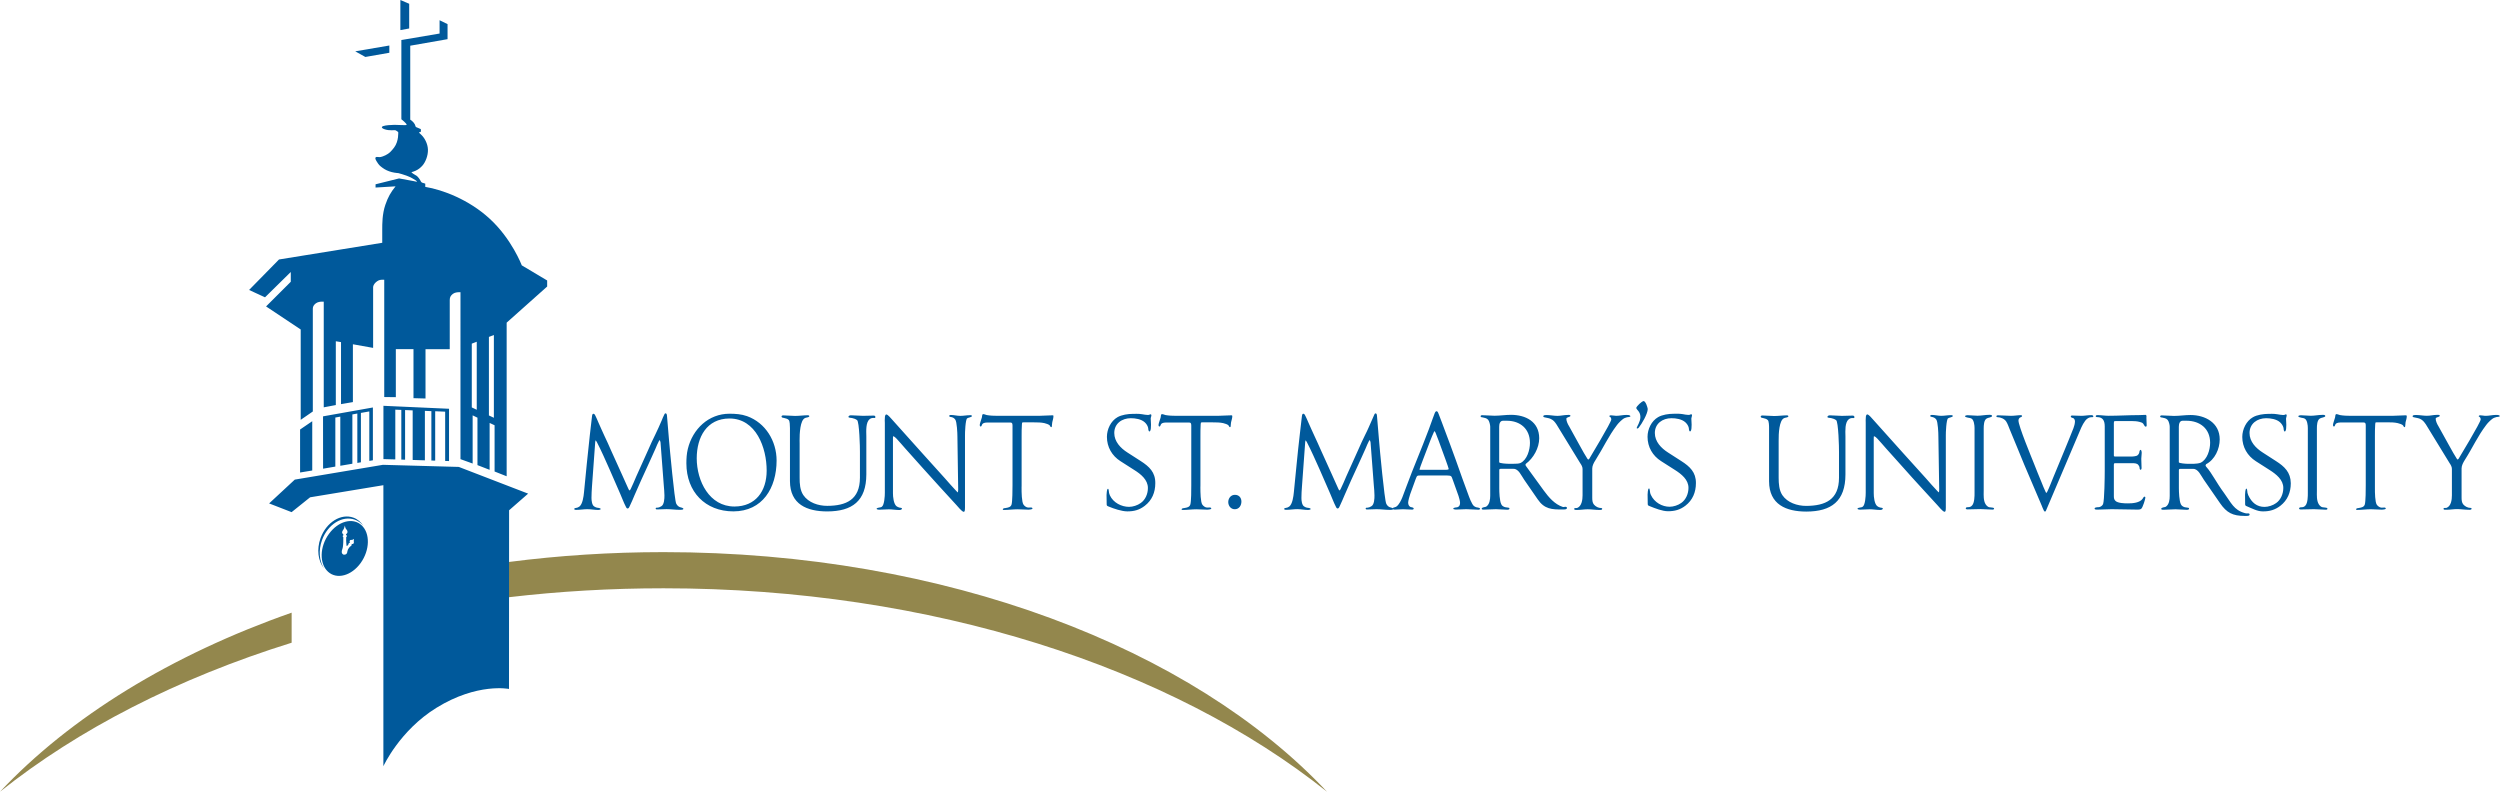 <?xml version="1.0" ?>
<svg xmlns="http://www.w3.org/2000/svg" viewBox="0 0 524.02 165.95">
	<path fill="#93874D" d="M106.69,117.79c10.47-1.35,21.3-2.06,32.39-2.06c59.11,0,110.82,20.14,139.08,50.23  c-32.57-25.99-82.77-42.65-139.08-42.65c-11.06,0-21.89,0.64-32.39,1.87L106.69,117.79 M0,165.95  c14.75-15.7,35.89-28.69,61.13-37.53v6.3C37.26,142.15,16.4,152.87,0,165.95z"/>
	<path fill="#00599B" d="M260.21,105.13c0,0.83-0.49,1.61-1.39,1.61c-0.84,0-1.36-0.72-1.37-1.5c0.01-0.81,0.55-1.52,1.39-1.52  C259.68,103.71,260.21,104.31,260.21,105.13z M141.74,105.56c-0.36-0.72-1.37-11.68-1.51-13.33l-0.43-5.13  c-0.02-0.1-0.02-0.42-0.28-0.47c-0.2,0.02-0.26,0.21-0.3,0.31c-0.19,0.35-0.35,0.77-0.51,1.16c-0.46,1.02-0.87,2.05-1.38,3.04  c-0.52,1-0.98,2.08-1.44,3.11c-0.84,1.86-1.68,3.72-2.52,5.6c-0.38,0.86-0.74,1.8-1.16,2.63c-0.05,0.12-0.18,0.33-0.25,0.31  c-0.06,0.03-0.2-0.21-0.25-0.34c-0.16-0.33-0.3-0.69-0.46-1.02l-0.92-2.05l-2.28-5.04c-0.43-0.97-0.84-1.94-1.31-2.88  c-0.48-1-0.89-2-1.35-3c-0.19-0.41-0.35-0.88-0.57-1.28c-0.06-0.1-0.16-0.43-0.43-0.46c-0.29,0.05-0.29,0.44-0.3,0.53l-0.46,3.98  c-0.46,4-0.82,7.98-1.22,11.97c-0.08,0.86-0.29,2.49-0.98,2.99c-0.26,0.19-0.43,0.23-0.75,0.29c-0.05,0.02-0.26-0.02-0.32,0.2  c0.04,0.22,0.26,0.18,0.38,0.19c0.05,0,0.1,0,0.12,0c0.77,0,1.5-0.14,2.25-0.14c0.78,0,1.51,0.16,2.31,0.16  c0.04-0.03,0.38,0,0.49-0.16c0.01-0.09-0.06-0.16-0.13-0.19c-0.51-0.18-0.66-0.01-1.24-0.39c-0.46-0.28-0.56-1.24-0.56-1.78  c0-0.77,0.05-1.57,0.1-2.35l0.68-9.34c0-0.06,0.06-0.39,0.07-0.39c0.03-0.02,0.27,0.32,0.3,0.42c0.95,1.83,1.79,3.77,2.63,5.65  c0.76,1.72,1.5,3.43,2.25,5.16c0.38,0.85,0.71,1.8,1.15,2.64c0.06,0.1,0.14,0.41,0.4,0.43c0.26-0.02,0.35-0.34,0.4-0.43  c0.39-0.76,0.69-1.56,1.03-2.33c0.93-2.08,1.82-4.19,2.8-6.24c0.57-1.2,1.08-2.42,1.63-3.61c0.22-0.5,0.43-1.08,0.7-1.54  c0.06-0.1,0.12-0.2,0.14-0.18c0.06,0,0.19,0.35,0.19,0.47l0.68,8.96c0.05,0.72,0.14,1.44,0.14,2.15c0.01,0.66-0.05,1.95-0.66,2.28  c-0.27,0.16-0.52,0.27-0.8,0.29c-0.01,0-0.06,0-0.11,0c-0.08,0-0.25-0.01-0.27,0.17c0,0.16,0.16,0.2,0.23,0.2c0.02,0,0.05,0,0.08,0  c0.65,0,1.33-0.06,1.98-0.06c0.89,0,1.81,0.14,2.71,0.14c0.02,0,0.09,0,0.16,0c0.22-0.03,0.58,0.05,0.66-0.22  c-0.1-0.25-0.74-0.3-0.83-0.38C142.11,106.11,141.91,105.88,141.74,105.56z M162.78,96.54c-0.01,5.73-2.93,10.64-9.07,10.65  c-5.89-0.01-9.83-4.1-9.84-10.07c0-1,0.06-2.01,0.3-3.01c1.01-4.19,4.36-7.39,8.73-7.39c1.25,0,2.48,0.08,3.69,0.51  C160.45,88.62,162.78,92.43,162.78,96.54z M152.91,87.72c-4.77,0.01-6.86,3.9-6.87,8.34c0.01,4.8,2.65,10.1,7.9,10.11  c4.43-0.01,6.75-3.19,6.76-7.51C160.71,93.83,158.46,87.73,152.91,87.72z M183.12,87.11c-0.74,0-1.5,0.05-2.23,0.05  c-0.84,0-1.65-0.11-2.5-0.11c-0.16,0-0.53,0.02-0.55,0.37c0.1,0.14,0.27,0.1,0.28,0.14c0.16,0.03,0.32,0.03,0.47,0.06  c0.4,0.09,0.71,0.19,1.05,0.43c0.49,0.3,0.63,5.86,0.61,6.7v5.38c-0.01,4.6-2.86,5.89-6.86,5.9c-1.86,0-3.92-0.66-5.01-2.26  c-0.69-1.03-0.78-2.42-0.77-3.64v-7.16c0-0.16-0.01-0.36-0.01-0.61c-0.01-1.48,0.11-4.31,1.15-4.74c0.15-0.11,0.79-0.1,0.89-0.35  c0-0.21-0.21-0.23-0.3-0.23c-0.88,0-1.8,0.14-2.69,0.14c-0.79,0-1.6-0.11-2.4-0.11c-0.03,0-0.06,0-0.1,0  c-0.13,0-0.34,0.04-0.34,0.28c0.08,0.24,0.4,0.22,0.5,0.25c0.36,0.09,0.78,0.17,1.02,0.44c0.21,0.19,0.25,1.16,0.25,1.69  c0,0.1,0,0.18,0,0.25c0,3.63,0,7.24,0,10.87c0.01,4.88,3.58,6.34,7.8,6.35c5.23-0.01,8.2-2.16,8.21-7.77v-7.95  c0-0.28-0.02-0.63-0.02-1.01c0-1.32,0.17-2.87,1.51-2.87c0.04,0,0.12,0.02,0.21,0.02c0.07,0,0.2-0.05,0.2-0.18  C183.5,87.16,183.28,87.11,183.12,87.11z M203.38,87.02c-0.05,0-0.09,0.01-0.09,0.01c-0.69,0-1.34,0.14-2.01,0.14  c-0.66,0-1.31-0.19-1.98-0.19c-0.1,0-0.33,0-0.34,0.23c0.08,0.24,0.42,0.17,0.44,0.21c0.38,0.09,0.6,0.21,0.83,0.53  c0.35,0.46,0.45,2.87,0.45,3.52l0.16,10.92v0.19c0,0.02,0,0.07,0,0.14c0,0.21-0.05,0.5-0.05,0.5c-0.02,0.02-0.3-0.25-0.34-0.3  c-0.82-0.86-1.6-1.77-2.39-2.66c-1.55-1.72-3.13-3.47-4.67-5.18c-2.18-2.41-4.35-4.82-6.52-7.27c-0.2-0.18-0.72-0.91-1.1-0.94  c-0.35,0.08-0.29,0.72-0.32,1.22c0,0.26,0.02,0.49,0.02,0.56v14.63c0.01,0.66-0.11,2.58-0.62,2.93c-0.31,0.26-1.02,0.1-1.12,0.46  c0.11,0.17,0.48,0.13,0.52,0.17c0.68,0,1.39-0.08,2.06-0.08c0.7,0,1.43,0.14,2.15,0.14c0.12-0.01,0.57,0.03,0.61-0.33  c-0.13-0.17-0.44-0.13-0.52-0.17c-0.25-0.06-0.41-0.14-0.63-0.29c-0.6-0.45-0.76-1.99-0.75-2.73V91.93c0-0.02,0-0.07,0-0.13  c0-0.17,0.02-0.36,0.02-0.36c0.21-0.01,0.6,0.34,0.75,0.52c0.63,0.66,1.19,1.36,1.79,2.02c1.25,1.39,2.47,2.78,3.72,4.16  c2.31,2.61,4.7,5.16,7.03,7.73c0.26,0.25,1.1,1.38,1.54,1.42c0.31-0.09,0.21-0.6,0.25-0.87c0-0.08,0-0.14,0-0.16V91.29  c-0.02-0.5,0.09-3.44,0.47-3.61c0.24-0.17,0.89-0.21,0.99-0.46C203.69,87,203.48,87.02,203.38,87.02z M220.67,87.05  c-0.98,0-1.93,0.11-2.91,0.11h-8.66c-0.76,0-1.54-0.03-2.27-0.16c-0.23-0.05-0.5-0.2-0.78-0.2c-0.26,0.11-0.18,0.62-0.25,0.73  c-0.08,0.35-0.43,1.2-0.44,1.55c0.01,0.08,0.01,0.31,0.22,0.33c0.38-0.15-0.04-0.82,1.36-0.85h4.83c0.41,0.01,0.44,0.21,0.46,0.64  v12.5c0,0.77-0.01,3.51-0.21,4.08c-0.17,0.5-0.66,0.61-1.16,0.69c-0.1,0.06-0.58-0.02-0.67,0.28c0,0.11,0.12,0.14,0.16,0.14  c0.03,0,0.07,0,0.09,0c0.96,0,1.91-0.14,2.85-0.14c0.75,0,1.55,0.08,2.31,0.08c0.12-0.04,0.71,0,0.82-0.23  c-0.02-0.18-0.17-0.22-0.28-0.23c-0.2,0-0.41,0.02-0.6,0.02c-0.36,0.01-0.82-0.32-1.01-0.63c-0.37-0.53-0.41-2.55-0.4-3.6  c0-0.13,0.01-0.25,0.01-0.35V91.46c0-0.83,0-1.66,0.06-2.49c0.04-0.36-0.03-0.43,0.29-0.44c0.54,0,1.11,0,1.65,0  c0.2,0,0.41,0,0.62,0c0.73,0,1.47,0.01,2.16,0.16c0.32,0.08,0.94,0.26,1.12,0.49c0.06,0.07,0.11,0.29,0.29,0.37  c0.21-0.08,0.14-0.26,0.16-0.34c0.03-0.25,0.03-0.49,0.08-0.73c0.08-0.38,0.24-0.8,0.24-1.24C220.83,87.18,220.8,87.05,220.67,87.05  z M258.15,87.05c-0.99,0-1.94,0.11-2.91,0.11h-8.67c-0.76,0-1.54-0.03-2.27-0.16c-0.23-0.05-0.5-0.2-0.78-0.2  c-0.26,0.11-0.18,0.62-0.25,0.74c-0.08,0.35-0.43,1.2-0.44,1.54c0.01,0.09,0.01,0.31,0.22,0.33c0.38-0.15-0.04-0.82,1.36-0.85h4.83  c0.41,0.01,0.44,0.21,0.46,0.64v12.5c0.01,0.77,0,3.51-0.21,4.08c-0.17,0.5-0.66,0.61-1.15,0.69c-0.1,0.06-0.59-0.01-0.67,0.28  c0,0.11,0.12,0.14,0.16,0.14c0.03,0,0.06,0,0.09,0c0.96,0,1.91-0.14,2.85-0.14c0.75,0,1.55,0.08,2.31,0.08  c0.12-0.04,0.71,0,0.82-0.23c-0.02-0.17-0.17-0.23-0.28-0.23c-0.2,0-0.42,0.02-0.6,0.02c-0.36,0.01-0.81-0.32-1.01-0.63  c-0.36-0.53-0.4-2.55-0.4-3.6c0-0.13,0.01-0.25,0.01-0.35V91.46c0-0.83,0-1.66,0.05-2.49c0.05-0.36-0.03-0.43,0.3-0.44  c0.54,0,1.11,0,1.66,0c0.2,0,0.41,0,0.61,0c0.73,0,1.47,0.01,2.16,0.16c0.32,0.08,0.94,0.26,1.12,0.49c0.06,0.07,0.11,0.3,0.29,0.37  c0.21-0.08,0.13-0.26,0.16-0.34c0.03-0.25,0.03-0.49,0.08-0.73c0.08-0.38,0.25-0.8,0.25-1.24  C258.31,87.17,258.27,87.05,258.15,87.05z M309.4,106.31c0.12,0.07,0.71,0.05,0.83,0.3c-0.01,0.19-0.19,0.23-0.28,0.23  c-0.88,0-1.75-0.11-2.61-0.11c-0.73,0-1.43,0.08-2.17,0.08c-0.07-0.04-0.46,0-0.57-0.17c0.09-0.33,0.76-0.25,0.9-0.33  c0.39-0.12,0.53-0.46,0.54-0.88c0-0.4-0.19-1.06-0.32-1.47l-1.11-3.11c-0.42-1.05-0.21-1.16-1.33-1.19h-5.43  c-0.83,0.03-0.8-0.05-1.11,0.75l-1.15,3.16c-0.13,0.35-0.43,1.44-0.43,1.77c0.01,0.4,0.12,0.72,0.47,0.92  c0.07,0.07,0.62,0.03,0.7,0.33c-0.02,0.25-0.29,0.22-0.35,0.23c-0.55,0-1.36-0.08-1.9-0.08c-0.65,0-1.08,0.08-1.74,0.08  c-0.05-0.01-0.22,0-0.34-0.07c-0.13,0.14-0.4,0.1-0.58,0.12c-0.08,0-0.14,0-0.16,0c-0.9,0-1.83-0.14-2.72-0.14  c-0.65,0-1.32,0.06-1.98,0.06c-0.03,0-0.05,0-0.08,0c-0.07,0-0.23-0.04-0.23-0.2c0.02-0.18,0.19-0.17,0.27-0.18  c0.05,0,0.1,0.01,0.11,0.01c0.28-0.03,0.54-0.13,0.81-0.3c0.62-0.33,0.67-1.61,0.66-2.28c0-0.71-0.08-1.43-0.14-2.15l-0.68-8.96  c0-0.12-0.12-0.47-0.19-0.47c-0.02-0.02-0.08,0.07-0.14,0.17c-0.26,0.46-0.48,1.04-0.7,1.55c-0.55,1.19-1.06,2.41-1.63,3.6  c-0.98,2.05-1.88,4.15-2.8,6.24c-0.35,0.77-0.65,1.58-1.03,2.33c-0.06,0.1-0.14,0.41-0.4,0.44c-0.27-0.03-0.35-0.34-0.4-0.43  c-0.44-0.84-0.77-1.79-1.15-2.64c-0.76-1.72-1.49-3.44-2.25-5.16c-0.85-1.88-1.69-3.82-2.64-5.65c-0.03-0.11-0.27-0.43-0.3-0.42  c-0.01,0-0.07,0.33-0.07,0.39l-0.68,9.34c-0.06,0.78-0.11,1.57-0.11,2.35c-0.01,0.54,0.1,1.5,0.56,1.78  c0.57,0.38,0.73,0.21,1.24,0.38c0.07,0.03,0.14,0.1,0.14,0.19c-0.11,0.17-0.46,0.13-0.5,0.17c-0.81,0-1.54-0.17-2.31-0.17  c-0.76,0-1.49,0.14-2.26,0.14c-0.01,0-0.06,0-0.11,0c-0.12-0.02-0.34,0.03-0.38-0.19c0.05-0.22,0.27-0.18,0.31-0.2  c0.33-0.06,0.49-0.1,0.75-0.29c0.68-0.51,0.89-2.13,0.97-2.99c0.41-3.99,0.76-7.98,1.23-11.97l0.46-3.98  c0.02-0.1,0.01-0.48,0.3-0.53c0.27,0.03,0.36,0.36,0.43,0.46c0.22,0.4,0.39,0.87,0.58,1.28c0.46,1,0.87,2,1.35,2.99  c0.46,0.95,0.87,1.92,1.31,2.89l2.28,5.04l0.92,2.05c0.17,0.34,0.3,0.7,0.46,1.02c0.05,0.13,0.19,0.37,0.25,0.35  c0.07,0.02,0.2-0.19,0.25-0.31c0.43-0.83,0.79-1.77,1.17-2.63c0.84-1.88,1.68-3.74,2.52-5.6c0.46-1.02,0.92-2.1,1.44-3.11  c0.52-0.99,0.92-2.01,1.39-3.04c0.16-0.38,0.33-0.8,0.51-1.16c0.04-0.09,0.1-0.29,0.3-0.3c0.26,0.05,0.25,0.37,0.27,0.47l0.43,5.13  c0.13,1.65,1.15,12.61,1.52,13.33c0.15,0.32,0.35,0.55,0.66,0.71c0.09,0.06,0.47,0.11,0.69,0.24c0.16-0.21,0.58-0.16,0.82-0.37  c0.52-0.39,0.96-1.3,1.2-1.9c0.32-0.86,0.65-1.72,0.97-2.58c0.68-1.77,1.33-3.54,2.07-5.3c0.87-2.13,1.71-4.27,2.53-6.43  c0.27-0.72,0.52-1.44,0.78-2.16c0.14-0.39,0.28-0.8,0.44-1.18c0.06-0.09,0.12-0.38,0.38-0.41c0.3,0.03,0.37,0.46,0.43,0.55  c0.46,1.12,0.84,2.25,1.28,3.38c0.78,2.1,1.6,4.22,2.34,6.33c0.9,2.57,1.82,5.13,2.77,7.68c0.19,0.5,0.4,1.02,0.67,1.48  C308.8,105.98,309.02,106.18,309.4,106.31z M302.24,94.26c-0.44-1.19-0.85-2.39-1.33-3.54c-0.05-0.12-0.19-0.35-0.22-0.34  c0,0,0,0-0.01,0c-0.04,0-0.14,0.16-0.16,0.26c-0.48,1.02-0.99,2.43-1.41,3.51c-0.14,0.38-1.58,4.08-1.57,4.24  c0,0.07,0.05,0.08,0.17,0.08c0.03,0,0.07,0,0.09,0h5.27c0.02,0,0.06,0,0.1,0c0.22,0,0.49-0.05,0.49-0.17  C303.68,98.15,302.37,94.61,302.24,94.26z M328.45,106.48c-0.05,0.35-0.52,0.29-0.65,0.31c-0.11,0-0.22,0-0.33,0  c-2.16,0.01-3.74-0.05-5.15-2.12l-2.85-4.13c-0.58-0.83-1.16-2.28-2.21-2.27h-2.71c-0.22,0.01-0.28,0.06-0.29,0.28v3.74  c-0.01,0.8,0.06,2.72,0.42,3.4c0.15,0.32,0.34,0.43,0.66,0.57c0.27,0.11,0.57,0.08,0.87,0.16c0.06,0.01,0.17,0.02,0.19,0.17  c-0.03,0.26-0.31,0.24-0.43,0.25c-0.04,0-0.07,0-0.08,0c-0.79,0-1.55-0.11-2.34-0.11c-0.73,0-1.49,0.08-2.22,0.08  c-0.03,0-0.17,0.01-0.3,0.01c-0.19-0.02-0.39,0.04-0.46-0.18c0.07-0.41,0.8-0.29,1.01-0.49c0.64-0.46,0.78-1.46,0.78-2.23v-14.5  c0-0.36-0.2-1.17-0.44-1.44c-0.33-0.36-0.74-0.39-1.17-0.5c-0.07-0.03-0.33,0.03-0.41-0.2c0-0.23,0.2-0.25,0.36-0.25  c0.85,0,1.72,0.11,2.55,0.11c1.16,0,2.3-0.19,3.48-0.19c3.04,0.01,5.89,1.41,5.9,4.91c0,2.03-1.21,4.18-2.79,5.35  c-0.05,0.07-0.1,0.17-0.09,0.23c-0.01,0.08,0.11,0.25,0.17,0.33l3.67,5.05c1.03,1.41,2.29,2.89,3.99,3.44  c0.03,0.02,0.07,0.02,0.12,0.02c0.14,0,0.28-0.06,0.46-0.06C328.26,106.23,328.45,106.28,328.45,106.48z M315.87,88.19h-0.82  c-0.65,0-0.81,0.67-0.81,1.27v7.42c0,0.25,1.6,0.33,1.89,0.33h1.17c0.38,0,1.08-0.01,1.4-0.16c1.39-0.66,1.99-2.74,1.99-4.22  C320.69,89.9,318.66,88.2,315.87,88.19z M344.53,84.06c-0.43,0.05-1.5,1.11-1.56,1.44c0.05,0.43,0.87,0.72,0.87,1.92  c0,0.97-0.76,2.05-0.78,2.27l0.06,0.13c0.25,0,0.34-0.14,0.4-0.22c0.6-0.73,1.85-2.85,1.86-3.87  C345.34,85.4,344.97,84.14,344.53,84.06z M388.32,87.11c-0.74,0-1.5,0.06-2.23,0.06c-0.83,0-1.65-0.11-2.5-0.11  c-0.16,0-0.53,0.02-0.55,0.37c0.09,0.14,0.27,0.1,0.28,0.14c0.16,0.03,0.32,0.03,0.48,0.06c0.4,0.09,0.71,0.19,1.06,0.43  c0.49,0.3,0.63,5.86,0.61,6.7v5.38c-0.01,4.6-2.86,5.88-6.87,5.9c-1.86,0-3.92-0.66-5.01-2.26c-0.68-1.03-0.77-2.42-0.77-3.64v-7.15  c0-0.16,0-0.37,0-0.61c-0.02-1.48,0.11-4.32,1.15-4.74c0.15-0.11,0.79-0.1,0.89-0.35c0-0.22-0.22-0.23-0.3-0.23  c-0.88,0-1.8,0.14-2.69,0.14c-0.78,0-1.59-0.11-2.38-0.11c-0.03,0-0.07,0-0.1,0c-0.13,0-0.34,0.04-0.34,0.28  c0.08,0.24,0.4,0.21,0.49,0.25c0.36,0.09,0.77,0.17,1.02,0.45c0.21,0.19,0.26,1.16,0.25,1.69c0,0.1,0,0.18,0,0.25  c0,3.63,0,7.24,0,10.87c0.01,4.88,3.58,6.34,7.8,6.35c5.24-0.01,8.2-2.16,8.21-7.77v-7.96c0-0.28-0.02-0.64-0.02-1.02  c0-1.32,0.17-2.85,1.5-2.86c0.04,0,0.12,0.02,0.2,0.02c0.08,0,0.21-0.05,0.21-0.19C388.7,87.16,388.47,87.11,388.32,87.11z   M409,87.02c-0.05,0-0.09,0-0.1,0c-0.69,0-1.34,0.14-2,0.14c-0.67,0-1.32-0.19-1.98-0.19c-0.09,0-0.33,0-0.33,0.23  c0.08,0.24,0.41,0.16,0.43,0.21c0.38,0.1,0.6,0.21,0.84,0.53c0.34,0.46,0.45,2.87,0.44,3.53l0.17,10.92v0.19c0,0.02,0,0.07,0,0.14  c0,0.21-0.06,0.49-0.06,0.49c-0.02,0.02-0.31-0.25-0.34-0.3c-0.82-0.86-1.61-1.77-2.39-2.66c-1.55-1.72-3.12-3.47-4.68-5.18  c-2.17-2.42-4.34-4.83-6.52-7.27c-0.2-0.19-0.72-0.91-1.1-0.94c-0.35,0.09-0.29,0.71-0.32,1.21c0,0.27,0.01,0.51,0.01,0.57v14.64  c0.01,0.66-0.11,2.58-0.62,2.92c-0.31,0.27-1.02,0.1-1.12,0.46c0.11,0.17,0.48,0.13,0.52,0.17c0.69,0,1.39-0.08,2.06-0.08  c0.7,0,1.43,0.14,2.15,0.14c0.12-0.01,0.57,0.03,0.6-0.33c-0.13-0.17-0.43-0.12-0.53-0.17c-0.24-0.05-0.42-0.13-0.63-0.29  c-0.61-0.44-0.76-1.99-0.75-2.73V91.93c0-0.03,0-0.08,0-0.15c0-0.18,0.02-0.34,0.03-0.34c0.19-0.02,0.59,0.33,0.74,0.51  c0.63,0.67,1.2,1.36,1.8,2.03c1.25,1.39,2.47,2.78,3.73,4.16c2.3,2.61,4.7,5.16,7.03,7.73c0.26,0.24,1.1,1.38,1.53,1.41  c0.31-0.09,0.22-0.59,0.25-0.87c0-0.08,0-0.14,0-0.16V91.29c-0.02-0.5,0.1-3.44,0.48-3.61c0.23-0.17,0.89-0.21,0.99-0.46  C409.31,87,409.09,87.03,409,87.02z M416.64,106.17c-0.75-0.54-0.85-1.57-0.85-2.53c0-0.3,0.01-0.6,0.01-0.86V89.82  c0-0.66,0.04-1.75,0.61-2.09c0.28-0.21,1.05-0.21,1.15-0.52c-0.03-0.27-0.33-0.25-0.49-0.26c-0.05,0-0.1,0-0.11,0  c-0.83,0-1.67,0.19-2.48,0.19c-0.67,0-1.38-0.11-2.06-0.11c-0.09,0.03-0.46,0-0.55,0.2c0.1,0.36,1.08,0.3,1.37,0.51  c0.51,0.26,0.64,1.41,0.64,1.98v13.52c0.01,0.75-0.01,2.13-0.5,2.69c-0.26,0.31-0.52,0.38-0.91,0.38c-0.07,0.02-0.37-0.03-0.44,0.23  c0.02,0.23,0.25,0.23,0.35,0.23c0.03,0,0.07,0,0.09,0c0.9,0,1.8-0.06,2.69-0.06c0.83,0,1.67,0.11,2.52,0.11  c0.08,0,0.29-0.02,0.3-0.22C417.88,106.23,417.06,106.51,416.64,106.17z M438.34,87.01c-0.05,0-0.08,0.01-0.1,0.01  c-0.66,0-1.29,0.14-1.93,0.14c-0.62,0-1.27-0.06-1.9-0.06c-0.03,0-0.06-0.01-0.1-0.01c-0.1,0-0.26,0.05-0.26,0.23  c0.06,0.28,0.51,0.27,0.58,0.35c0.19,0.15,0.3,0.4,0.3,0.65c0,0.43-0.16,1.04-0.32,1.44c-0.57,1.49-1.22,2.99-1.82,4.49  c-0.79,1.94-1.61,3.91-2.42,5.85c-0.41,0.97-0.76,1.97-1.22,2.91c-0.05,0.11-0.19,0.32-0.22,0.31c-0.04,0.02-0.12-0.14-0.17-0.26  c-0.32-0.62-0.56-1.32-0.84-1.98c-0.54-1.33-1.09-2.63-1.6-3.96c-0.49-1.24-3.24-7.84-3.23-8.98c0.01-0.26,0.1-0.45,0.29-0.6  c0.01-0.05,0.4-0.09,0.47-0.32c0-0.14-0.14-0.2-0.23-0.2c-0.66,0-1.37,0.14-2.09,0.14c-0.92,0-1.84-0.11-2.77-0.11  c-0.09,0-0.29,0.02-0.3,0.23c0.01,0.16,0.18,0.16,0.21,0.16c0.68,0,1.51,0.36,1.86,0.93c0.3,0.49,0.49,1.05,0.7,1.57  c1.06,2.47,2.03,4.99,3.07,7.45c0.9,2.14,1.82,4.27,2.72,6.38l0.92,2.16c0.13,0.33,0.27,0.69,0.44,1.03  c0.04,0.05,0.08,0.24,0.27,0.27c0.2-0.03,0.2-0.24,0.24-0.28l7.1-16.71c0.32-0.78,0.9-2.07,1.57-2.51c0.35-0.22,0.5-0.27,0.91-0.29  c0.01,0,0.04,0.01,0.08,0.01c0.06,0,0.22-0.01,0.24-0.17C438.75,87.01,438.47,87.02,438.34,87.01z M449.92,87.3  c-0.01-0.04,0.04-0.29-0.19-0.34c-0.47,0-0.94,0.05-1.38,0.05c-2.13,0-4.28,0.14-6.39,0.14c-0.78,0-1.53-0.14-2.33-0.14  c-0.09,0.01-0.33,0-0.36,0.23c0.04,0.2,0.24,0.18,0.33,0.19c1.14,0.01,1.56,0.71,1.57,1.91v9.39c0,1.18-0.06,6.15-0.35,6.93  c-0.12,0.3-0.45,0.54-0.75,0.62c-0.13,0.08-0.94-0.06-1.04,0.31c0.05,0.25,0.33,0.21,0.49,0.23c0.05,0,0.09,0,0.12,0  c1.01,0,1.98-0.09,2.98-0.09c1.84,0,3.66,0.09,5.51,0.09c0.23-0.01,0.54-0.02,0.74-0.23c0.28-0.31,0.8-1.92,0.82-2.3  c-0.01-0.11-0.09-0.19-0.19-0.19h-0.06c-0.19,0.15-0.24,0.32-0.34,0.45c-0.58,0.84-2.09,0.97-3.06,0.96c-0.7,0.01-2.11-0.04-2.6-0.5  c-0.31-0.29-0.36-0.58-0.36-1.02V97.5c0.03-0.37-0.02-0.39,0.32-0.41h3.51c0.44-0.01,1.04,0.01,1.29,0.36  c0.1,0.14,0.21,0.29,0.25,0.44c0.05,0.08-0.05,0.51,0.24,0.59c0.2-0.05,0.18-0.32,0.2-0.36c0-0.67-0.06-1.31-0.06-1.97  c0-0.4,0.09-0.82,0.09-1.25c-0.03-0.08,0-0.53-0.23-0.61c-0.29,0.07-0.24,0.55-0.3,0.65c-0.05,0.17-0.17,0.35-0.33,0.48  c-0.24,0.24-1.11,0.29-1.51,0.28h-3.1c-0.44-0.03-0.35-0.03-0.37-0.46v-6.54c0.03-0.51,0.03-0.41,0.52-0.44h3.28  c0.51,0,1.02,0.03,1.53,0.16c0.69,0.21,0.7,0.14,1.06,0.77c0.05,0.08,0.11,0.23,0.3,0.24c0.17,0,0.19-0.19,0.19-0.25  c0-0.47-0.05-0.98-0.05-1.44C449.89,87.59,449.92,87.45,449.92,87.3z M471.54,107.85c-0.05,0.35-0.52,0.27-0.65,0.29  c-0.13,0-0.26,0-0.38,0c-0.01,0-0.02,0-0.03,0c-2.47,0-3.75-0.65-5.15-2.68l-3.4-4.92c-0.58-0.83-1.16-2.28-2.22-2.26H457  c-0.21,0.01-0.28,0.06-0.29,0.28v3.74c0,0.8,0.07,2.72,0.42,3.4c0.16,0.31,0.35,0.43,0.66,0.57c0.27,0.11,0.57,0.08,0.87,0.16  c0.06,0.01,0.17,0.02,0.19,0.18c-0.03,0.26-0.31,0.24-0.44,0.25c-0.03,0-0.07,0-0.08,0c-0.79,0-1.55-0.11-2.34-0.11  c-0.73,0-1.49,0.09-2.23,0.09c-0.03,0-0.16,0.01-0.3,0.01c-0.18-0.03-0.39,0.04-0.46-0.18c0.08-0.4,0.8-0.29,1.02-0.49  c0.64-0.46,0.78-1.46,0.77-2.23v-14.5c0.01-0.36-0.19-1.17-0.44-1.44c-0.33-0.36-0.73-0.39-1.16-0.49c-0.08-0.03-0.33,0.03-0.41-0.2  c0-0.22,0.19-0.25,0.36-0.25c0.85,0,1.72,0.11,2.55,0.11c1.16,0,2.3-0.19,3.48-0.19c3.04,0.01,6.1,1.61,6.1,5.11  c-0.01,2.02-1.01,4.24-2.87,5.21c-0.05,0.08-0.1,0.19-0.1,0.24c-0.01,0.09,0.11,0.27,0.17,0.32c1.22,1.38,1.98,3.12,3.77,5.55  c1.42,1.94,1.98,3.5,4.3,4.13c0.09,0.02,0.2,0.05,0.26,0.06c0.04,0.01,0.08,0.01,0.11,0.01c0.1,0,0.19-0.01,0.32-0.01  C471.35,107.6,471.54,107.65,471.54,107.85z M458.33,88.19h-0.82c-0.65,0-0.8,0.66-0.81,1.27v7.43c0.01,0.24,1.61,0.33,1.9,0.33  h1.17c0.37,0,1.18-0.08,1.5-0.23c1.39-0.66,1.99-2.71,1.99-4.19C463.26,89.85,461.13,88.2,458.33,88.19z M477.07,96.65l-2.79-1.8  c-1.43-0.91-2.76-2.27-2.76-4.09c0.01-1.99,1.63-3.09,3.47-3.1c0.97,0,2.2,0.19,2.93,0.86c0.32,0.29,0.6,0.7,0.71,1.12  c0.06,0.11-0.01,0.71,0.27,0.82c0.39-0.11,0.29-1.21,0.33-1.42c0-0.45-0.06-0.87-0.06-1.3c0-0.19,0.14-0.44,0.14-0.69  c0-0.07-0.03-0.19-0.16-0.2c-0.24,0.02-0.15,0.14-0.6,0.14c-0.39,0-0.82-0.11-1.21-0.16c-0.43-0.07-0.77-0.09-1.12-0.09  c-0.24,0-0.49,0.01-0.78,0.01c-0.99,0.01-2.33,0.19-3.22,0.71c-1.39,0.79-2.21,2.51-2.22,4.12c0,2.14,1.08,3.97,2.84,5.09l2.91,1.86  c1.35,0.86,2.86,2.04,2.85,3.75c0,1.23-0.54,2.5-1.51,3.17c-0.66,0.49-1.64,0.8-2.44,0.8c-1.57-0.01-2.67-0.87-3.4-2.46  c-0.08-0.19-0.1-0.26-0.16-0.48c-0.03-0.14-0.05-0.7-0.15-0.85l-0.08-0.05c-0.28,0.13-0.24,1.11-0.28,1.3  c0,0.67,0.02,1.36,0.02,2.03c0.01,0.29,0.27,0.34,0.43,0.41c1.08,0.44,2.1,1.04,3.28,1.04c0.01,0,0.03,0,0.04,0  c1.38,0,2.51-0.31,3.63-1.17c1.49-1.16,2.19-2.8,2.19-4.73C480.14,98.99,478.84,97.78,477.07,96.65z M486.47,106.17  c-0.74-0.54-0.84-1.58-0.84-2.54c0-0.3,0.01-0.59,0.01-0.85V89.82c-0.01-0.66,0.05-1.75,0.61-2.09c0.28-0.21,1.06-0.21,1.16-0.52  c-0.04-0.27-0.33-0.24-0.49-0.26c-0.05,0-0.1,0.01-0.11,0.01c-0.83,0-1.67,0.19-2.47,0.19c-0.67,0-1.38-0.11-2.06-0.11  c-0.09,0.03-0.46,0-0.55,0.2c0.11,0.36,1.08,0.3,1.37,0.52c0.51,0.25,0.65,1.41,0.64,1.98v13.52c0.01,0.75-0.01,2.13-0.49,2.69  c-0.27,0.31-0.52,0.38-0.91,0.38c-0.07,0.02-0.38-0.03-0.44,0.23c0.02,0.23,0.25,0.23,0.35,0.23c0.03,0,0.06,0,0.09,0  c0.9,0,1.79-0.06,2.69-0.06c0.83,0,1.67,0.11,2.52,0.11c0.09,0,0.29-0.02,0.31-0.22C487.71,106.23,486.89,106.51,486.47,106.17z   M504.32,87.05c-0.99,0-1.93,0.11-2.91,0.11h-8.67c-0.75,0-1.54-0.03-2.27-0.16c-0.23-0.05-0.5-0.2-0.78-0.2  c-0.26,0.11-0.18,0.62-0.25,0.73c-0.08,0.35-0.42,1.2-0.43,1.54c0.01,0.09,0.01,0.31,0.22,0.34c0.38-0.15-0.04-0.82,1.36-0.86h4.84  c0.4,0.01,0.44,0.22,0.45,0.64v12.51c0.01,0.76-0.01,3.5-0.21,4.07c-0.17,0.5-0.66,0.61-1.15,0.69c-0.1,0.06-0.6-0.01-0.67,0.28  c0,0.11,0.12,0.14,0.17,0.14c0.03,0,0.06,0,0.09,0c0.95,0,1.91-0.14,2.85-0.14c0.76,0,1.54,0.09,2.31,0.09  c0.11-0.04,0.71,0,0.81-0.22c-0.01-0.16-0.16-0.23-0.27-0.23c-0.2,0-0.41,0.03-0.6,0.03c-0.36,0-0.82-0.32-1.02-0.63  c-0.36-0.53-0.4-2.5-0.39-3.57c0-0.15,0-0.27,0-0.38V91.46c0-0.84,0-1.66,0.06-2.49c0.05-0.36-0.03-0.43,0.29-0.45  c0.54,0,1.12,0,1.66,0c0.2,0,0.41,0,0.62,0c0.73,0,1.47,0.01,2.16,0.17c0.32,0.08,0.94,0.26,1.12,0.49  c0.06,0.07,0.11,0.29,0.28,0.37c0.21-0.08,0.14-0.26,0.17-0.33c0.03-0.25,0.03-0.49,0.07-0.73c0.09-0.38,0.25-0.8,0.25-1.24  C504.48,87.18,504.44,87.05,504.32,87.05z M523.17,86.97c-0.76,0-1.46,0.2-2.15,0.19c-0.36,0.01-0.74-0.11-1.14-0.11  c-0.05,0.01-0.27,0-0.32,0.18c0,0,0,0.04,0.02,0.07c0.27,0.1,0.39,0.36,0.39,0.62c0.02,0.58-4.61,8.2-4.61,8.21  c-0.04,0.07-0.15,0.18-0.22,0.18c-0.07,0.01-0.14-0.09-0.19-0.18c-0.68-0.99-2.67-4.76-3.85-6.82c-0.24-0.37-0.56-1.07-0.56-1.51  c-0.03-0.41,0.74-0.31,0.87-0.64c-0.04-0.22-0.27-0.2-0.42-0.21c-0.11,0-0.22,0.01-0.24,0.01c-0.69,0-1.38,0.2-2.06,0.19  c-0.75,0-1.49-0.16-2.23-0.16c-0.02,0-0.07,0-0.13,0c-0.2,0.01-0.59-0.03-0.64,0.28c0.09,0.22,0.34,0.19,0.44,0.23  c0.36,0.08,0.79,0.14,1.13,0.29c0.58,0.27,0.83,0.61,1.22,1.16l4.97,8.12c0.27,0.39,0.49,0.78,0.49,1.23v5.52  c0,0.94-0.17,2.26-1.12,2.63c-0.06,0.02-0.1,0.02-0.18,0.02c-0.03,0-0.08-0.01-0.13-0.01c-0.11,0.01-0.32-0.01-0.34,0.2  c0.07,0.24,0.32,0.17,0.49,0.19c0.07,0,0.14,0,0.16,0c0.74,0,1.48-0.14,2.2-0.14c0.81,0,1.59,0.14,2.42,0.14  c0.03,0,0.12,0.01,0.21,0.01c0.15-0.01,0.39,0,0.42-0.23c-0.01-0.17-0.19-0.17-0.23-0.17c-0.57,0-1.14-0.3-1.51-0.72  c-0.33-0.38-0.36-0.94-0.36-1.47v-6.1c0-0.58,0.34-1.22,0.66-1.73c1.72-2.7,2.66-4.94,4.53-7.4c0.31-0.43,1.17-1.3,1.65-1.47  c0.3-0.11,0.61-0.21,0.92-0.21v-0.01c0.08-0.02,0.16,0,0.25-0.11C523.94,86.9,523.28,86.99,523.17,86.97z M239.12,96.65l-2.8-1.8  c-1.43-0.91-2.76-2.28-2.76-4.09c0-2,1.63-3.1,3.47-3.1c0.97,0,2.19,0.19,2.92,0.86c0.32,0.29,0.6,0.7,0.7,1.12  c0.06,0.11-0.01,0.71,0.28,0.81c0.39-0.12,0.29-1.21,0.33-1.42c0-0.46-0.06-0.87-0.06-1.3c-0.01-0.19,0.14-0.44,0.14-0.69  c0-0.08-0.04-0.19-0.17-0.2c-0.25,0.02-0.15,0.14-0.6,0.14c-0.39,0-0.83-0.11-1.21-0.16c-0.44-0.07-0.78-0.08-1.13-0.08  c-0.24,0-0.48,0.01-0.78,0.01c-0.99,0-2.33,0.19-3.22,0.7c-1.39,0.8-2.21,2.51-2.21,4.12c0,2.14,1.07,3.97,2.83,5.09l2.91,1.86  c1.36,0.85,2.85,2.04,2.85,3.76c0.01,1.22-0.53,2.49-1.51,3.16c-0.66,0.49-1.65,0.8-2.44,0.8c-1.57,0-3.31-0.86-4.03-2.43  c-0.08-0.19-0.1-0.26-0.16-0.48c-0.04-0.14-0.05-0.7-0.16-0.84l-0.08-0.04c-0.29,0.12-0.24,1.11-0.29,1.3  c0,0.67,0.03,1.36,0.03,2.02c0,0.29,0.27,0.34,0.43,0.41c1.09,0.45,2.74,1.01,3.91,1.01c1.4,0,2.53-0.3,3.66-1.18  c1.49-1.15,2.19-2.79,2.19-4.73C242.19,98.99,240.89,97.79,239.12,96.65z M340.92,86.97c-0.75,0-1.45,0.19-2.15,0.19  c-0.37,0-0.74-0.11-1.14-0.11c-0.04,0.02-0.26,0-0.31,0.18c0,0,0,0.04,0.02,0.06c0.27,0.11,0.4,0.37,0.4,0.63  c0.02,0.58-4.61,8.21-4.6,8.22c-0.04,0.07-0.15,0.19-0.22,0.18c-0.07,0-0.14-0.09-0.2-0.18c-0.68-0.99-2.67-4.76-3.84-6.82  c-0.25-0.38-0.56-1.07-0.56-1.51c-0.02-0.42,0.74-0.32,0.87-0.64c-0.04-0.22-0.27-0.2-0.42-0.21c-0.11,0-0.22,0.02-0.24,0.02  c-0.7,0-1.38,0.19-2.07,0.19c-0.74,0-1.48-0.17-2.23-0.17c-0.02,0-0.07,0-0.12,0c-0.2,0.02-0.59-0.03-0.64,0.28  c0.09,0.21,0.33,0.19,0.44,0.23c0.37,0.08,0.8,0.14,1.13,0.3c0.59,0.27,0.84,0.6,1.22,1.16l4.97,8.12c0.27,0.39,0.49,0.78,0.49,1.22  v5.52c0,0.93-0.18,2.26-1.12,2.64c-0.07,0.02-0.1,0.02-0.19,0.02c-0.03,0-0.07,0-0.13,0c-0.11,0-0.31-0.01-0.33,0.2  c0.07,0.24,0.32,0.18,0.49,0.2c0.07,0,0.14,0,0.16,0c0.74,0,1.48-0.14,2.2-0.14c0.8,0,1.59,0.14,2.41,0.14c0.03,0,0.12,0.01,0.22,0  c0.15-0.01,0.38,0,0.41-0.23c-0.01-0.17-0.19-0.17-0.22-0.17c-0.57,0-1.14-0.29-1.51-0.72c-0.33-0.38-0.36-0.94-0.36-1.47v-6.1  c0-0.58,0.33-1.22,0.66-1.72c1.72-2.71,2.67-4.94,4.53-7.4c0.32-0.43,1.17-1.3,1.65-1.47c0.3-0.11,0.61-0.21,0.92-0.21v-0.01  c0.08-0.02,0.16,0,0.25-0.11C341.68,86.9,341.02,87,340.92,86.97z M352.43,96.65l-2.8-1.8c-1.43-0.91-2.76-2.28-2.76-4.09  c0-1.99,1.63-3.1,3.47-3.1c0.97-0.01,2.19,0.19,2.92,0.85c0.32,0.29,0.61,0.7,0.71,1.12c0.06,0.11-0.01,0.71,0.28,0.81  c0.39-0.11,0.29-1.2,0.33-1.42c0-0.45-0.06-0.87-0.06-1.3c0-0.19,0.14-0.44,0.14-0.69c0-0.08-0.04-0.19-0.17-0.2  c-0.25,0.02-0.15,0.14-0.6,0.14c-0.39,0-0.82-0.11-1.21-0.17c-0.44-0.07-0.78-0.08-1.13-0.08c-0.24,0-0.49,0.01-0.78,0.01  c-0.99,0-2.33,0.19-3.22,0.71c-1.39,0.8-2.21,2.51-2.21,4.12c0,2.14,1.07,3.97,2.83,5.09l2.9,1.85c1.36,0.86,2.86,2.04,2.85,3.76  c0,1.22-0.54,2.49-1.51,3.16c-0.66,0.49-1.65,0.8-2.44,0.8c-1.57,0-3.21-0.91-3.93-2.48c-0.09-0.19-0.11-0.26-0.16-0.48  c-0.04-0.14-0.06-0.7-0.17-0.85l-0.07-0.04c-0.29,0.12-0.25,1.1-0.29,1.3c0,0.66,0.03,1.36,0.03,2.02c0,0.3,0.27,0.34,0.43,0.41  c1.1,0.45,2.64,1.06,3.82,1.06c1.39,0,2.53-0.3,3.66-1.17c1.49-1.15,2.19-2.8,2.19-4.73C355.5,98.99,354.2,97.78,352.43,96.65z   M84.32,36.31c-1.48,0.02-3-0.26-4.2-1.18c-0.56-0.42-0.7-0.54-1.2-1.35c-0.53-0.85-0.08-0.94,0.35-0.87  c0.34,0.06,0.66,0.04,1.52-0.36c0.86-0.41,1.26-0.91,1.81-1.61c1.03-1.35,0.87-3.26,0.87-3.26s-0.43-0.33-0.6-0.38  c-0.16-0.06-1.22,0.14-2.21-0.19c-0.94-0.31-0.59-0.6-0.34-0.68c0.56-0.19,1.61-0.25,2.37-0.26c0.65-0.01,2.34,0.13,2.51,0.02  c0.16-0.11-0.3-0.5-0.46-0.67c-0.16-0.17-0.61-0.52-0.61-0.52V8.39l8.01-1.36V4.24l1.67,0.82v3.15l-7.82,1.37v15.5  c0.5,0.29,1.01,0.9,1.07,1.28c0.04,0.25,0.17,0.3,0.42,0.39c0.26,0.09,0.72,0.31,0.72,0.31s0.09,0.55-0.05,0.6  c-0.42,0.14-0.51-0.04,0.2,0.64c0.6,0.58,1.31,1.76,1.35,3.06c0.04,1.28-0.53,2.67-1.19,3.39C87.85,35.46,86.86,36.28,84.32,36.31   M83.92,0l1.85,0.79v5.18l-1.85,0.34V0z M74.46,10.76l7.15-1.22v1.52l-5.03,0.88L74.46,10.76z M67.2,112.77  c1.2-3.3,4.28-5.21,6.87-4.27c0.89,0.32,1.61,0.94,2.12,1.74c-0.48-0.59-1.08-1.05-1.81-1.31c-2.6-0.94-5.68,0.96-6.88,4.27  c-0.79,2.17-0.57,4.4,0.41,5.94C66.68,117.61,66.33,115.15,67.2,112.77 M72.29,110.15c0,0-0.15,0.61-0.29,0.82  c-0.1,0.15-0.29,0.37-0.29,0.61s0.11,0.3,0.19,0.35l0.11,0.24c0,0-0.17,0.07-0.18,0.21c-0.01,0.13,0.12,0.16,0.13,0.23  c0.01,0.06-0.01,0.65-0.01,1.04c0,0.39-0.06,0.76-0.08,0.99c-0.04,0.35-0.24,0.67-0.24,1.04c0,0.26,0.15,0.59,0.52,0.59  c0.39,0,0.55-0.22,0.61-0.42c0.06-0.22,0.06-0.44,0.17-0.66c0.11-0.2,0.19-0.33,0.37-0.54c0.18-0.2,0.24-0.14,0.35-0.29  c0.11-0.15,0.06-0.35,0.06-0.35s0.21,0.07,0.37-0.06c0.18-0.15,0.05-0.36,0.07-0.59c0.02-0.19,0.06-0.39,0.06-0.39  s-0.23,0.15-0.39,0.19c-0.15,0.04-0.36-0.04-0.47,0.11c-0.17,0.23,0.02,0.49,0.02,0.49s-0.2,0.02-0.26,0.11  c-0.05,0.1-0.07,0.28-0.16,0.39c-0.1,0.12-0.29,0.2-0.29,0.2s-0.1-0.61-0.1-1.06c0-0.44,0.01-0.83,0.01-0.83s0.15-0.08,0.15-0.21  c0-0.16-0.18-0.21-0.18-0.21l0-0.18c0,0,0.08-0.06,0.16-0.14c0.13-0.12,0.15-0.24,0.13-0.46c-0.02-0.2-0.24-0.39-0.37-0.6  C72.34,110.54,72.29,110.15,72.29,110.15z M68.94,111.92c1.94-2.69,5-3.52,6.84-1.83c1.84,1.68,1.76,5.22-0.18,7.92  c-1.94,2.69-5,3.51-6.84,1.83C66.91,118.16,66.99,114.61,68.94,111.92z M106.69,144.41c0,0-6.61-1.35-15.19,3.94  c-7.73,4.76-11.14,12.26-11.14,12.26V101.7l-15.36,2.54l-3.88,3.11l-4.71-1.83l5.38-4.99l18.47-3.1l15.91,0.44l14.53,5.6l-3.99,3.49  L106.69,144.41 M98.89,72.03v13.37l1.04,0.49V71.63L98.89,72.03z M102.48,70.62v16.46l1.04,0.49V70.22L102.48,70.62z M86.18,36.01  c0.13,0.24,0.64,0.57,0.93,0.71c0.53,0.24,0.99,1.05,1.08,1.26c0.09,0.21,0.29,0.33,0.43,0.35c0.14,0.02,0.52,0.17,0.52,0.17v0.67  c3.71,0.62,9.12,2.68,13.42,6.6c4.7,4.27,6.81,9.85,6.81,9.85l5.32,3.17v1.27l-8.49,7.57v32.2l-2.53-1v-9.69l-1.04-0.49v9.83  l-2.55-0.99v-9.94l-1.01-0.49v10.1l-2.55-0.92V61.25h-0.32c-0.23,0-0.86,0.03-1.26,0.34c-0.45,0.35-0.67,0.68-0.67,1.29v10.31h-5.08  v10.34l-2.52-0.07V73.18h-3.7v10.07l-2.43-0.03V58.64h-0.54c-0.5,0-0.86,0.22-1.2,0.51c-0.36,0.31-0.59,0.75-0.59,1.03v12.74  l-4.24-0.76v12.12l-2.49,0.43V71.71l-1.09-0.18V84.9l-2.53,0.48V63.23H67.4c-0.23,0-0.83,0.06-1.22,0.37  c-0.38,0.3-0.61,0.63-0.61,1.08v21.57l-2.54,1.75V69.06l-7.26-4.83l5.18-5.17v-2.05l-5.4,5.31l-3.34-1.54l6.27-6.39l21.64-3.5v-2.75  c0-1.2-0.01-3.27,0.65-5.2c0.56-1.64,1.13-2.63,2.14-3.88l-4.19,0.25v-0.68l4.93-1.23l3.14,0.58c0.79,0.22,0.69,0.06,0.33-0.19  c-0.37-0.24-1.01-0.64-1.91-0.97c-0.46-0.17-1.4-0.46-2.21-0.67C83.93,35.86,86.18,36.01,86.18,36.01z M80.37,96.23V85.06  l13.75,0.62v10.96l-0.81-0.02V86.29l-2.09-0.09v10.35l-0.8-0.02V86.18l-1.36-0.06v10.37l-2.56-0.08V86.02l-1.59-0.07v10.41  l-0.79-0.03V85.92l-1.26-0.05V96.3L80.37,96.23z M62.9,90.03l2.55-1.74l0,10.33l-2.55,0.42L62.9,90.03L62.9,90.03z M67.71,87.27  l10.45-1.86l0,11.07l-0.75,0.13V86.24l-1.76,0.31V96.9l-0.75,0.13V86.68l-1.04,0.19V97.2l-2.53,0.43v-10.3l-1.04,0.19V97.8  l-2.57,0.44L67.71,87.27z"/>
</svg>